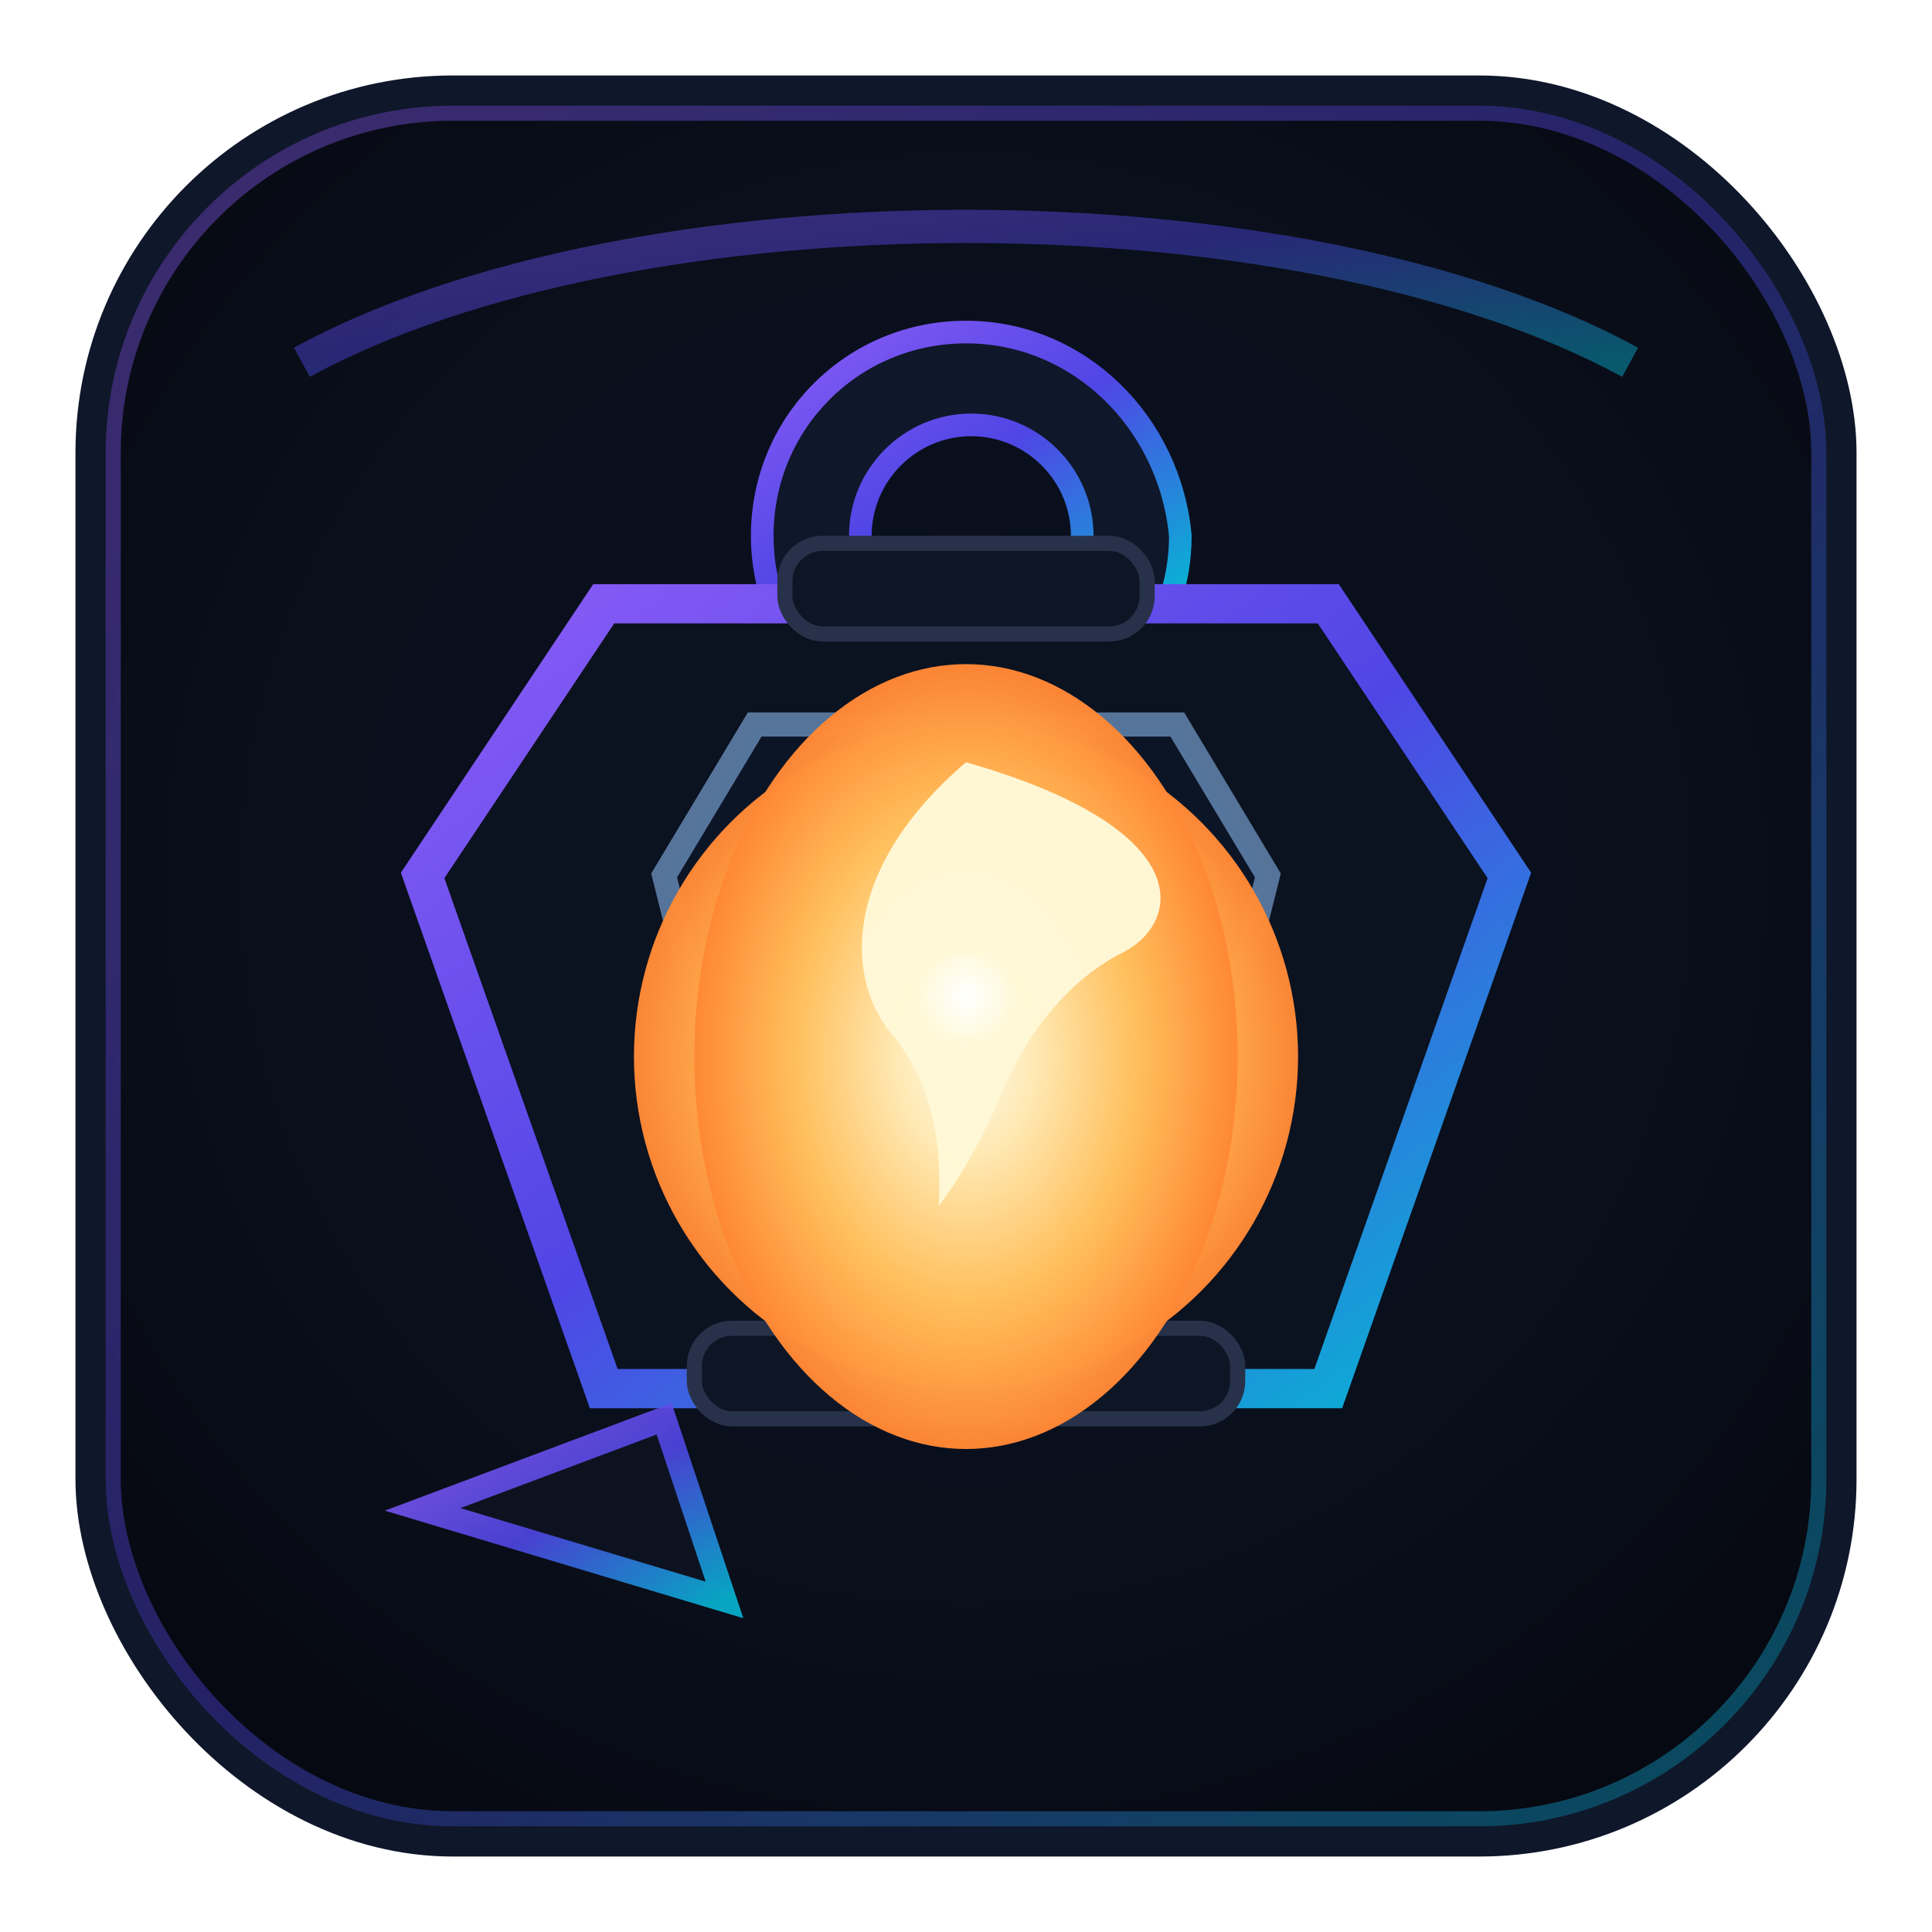 <svg xmlns="http://www.w3.org/2000/svg" viewBox="0 0 128 128">
  <defs>
    <radialGradient id="bgGlow" cx="50%" cy="45%" r="72%">
      <stop offset="0%" stop-color="#0b1020"/>
      <stop offset="55%" stop-color="#0a0f1c"/>
      <stop offset="100%" stop-color="#05070d"/>
    </radialGradient>
    <radialGradient id="flame" cx="50%" cy="50%" r="70%">
      <stop offset="0%" stop-color="#fffbed"/>
      <stop offset="18%" stop-color="#ffe9b4"/>
      <stop offset="45%" stop-color="#ffbf5c"/>
      <stop offset="78%" stop-color="#ff7a2b" stop-opacity="0.98"/>
      <stop offset="100%" stop-color="#ff4e18" stop-opacity="0.0"/>
    </radialGradient>
    <radialGradient id="flameCore" cx="50%" cy="50%" r="50%">
      <stop offset="0%" stop-color="#ffffff" stop-opacity="1"/>
      <stop offset="100%" stop-color="#ffffff" stop-opacity="0"/>
    </radialGradient>
    <linearGradient id="lanternEdge" x1="0%" y1="0%" x2="100%" y2="100%">
      <stop offset="0%" stop-color="#8b5cf6"/>
      <stop offset="50%" stop-color="#4f46e5"/>
      <stop offset="100%" stop-color="#06b6d4"/>
    </linearGradient>
    <filter id="shadow" x="-30%" y="-30%" width="160%" height="160%">
      <feDropShadow dx="0" dy="5" stdDeviation="5" flood-color="#000" flood-opacity="0.65"/>
    </filter>
    <filter id="innerGlow" x="-30%" y="-30%" width="160%" height="160%">
      <feGaussianBlur in="SourceGraphic" stdDeviation="1.8" result="b"/>
      <feComposite in="b" in2="SourceGraphic" operator="lighter"/>
    </filter>
    <filter id="flameBloom" x="-45%" y="-45%" width="190%" height="190%">
      <feGaussianBlur stdDeviation="7.5" result="g"/>
      <feColorMatrix in="g" type="matrix" values="1 0 0 0 0  0 1 0 0 0  0 0 1 0 0  0 0 0 0.55 0"/>
    </filter>
    <filter id="flameBloomStrong" x="-55%" y="-55%" width="210%" height="210%">
      <feGaussianBlur stdDeviation="11" result="g2"/>
      <feColorMatrix in="g2" type="matrix" values="1 0 0 0 0  0 1 0 0 0  0 0 1 0 0  0 0 0 0.62 0"/>
    </filter>
  </defs>

  <!-- Dark fantasy backdrop with subtle glow -->
  <rect x="6" y="6" width="116" height="116" rx="24" fill="url(#bgGlow)"/>
  <rect x="6" y="6" width="116" height="116" rx="24" fill="none" stroke="#0f172a" stroke-width="2"/>
  <rect x="7.5" y="7.5" width="113" height="113" rx="22.5" fill="none" stroke="url(#lanternEdge)" stroke-opacity="0.4"/>

  <!-- Lantern silhouette -->
  <g filter="url(#shadow)">
    <!-- handle -->
    <path d="M64 22c-7.5 0-13.5 6-13.5 13.5 0 1.6 0.27 3.1 0.77 4.5l6.1-2.1c-0.24-0.76-0.37-1.58-0.37-2.4 0-4.05 3.3-7.35 7.35-7.35s7.35 3.3 7.35 7.35c0 0.82-0.13 1.64-0.37 2.4l6.1 2.1c.5-1.4.77-2.9.77-4.5C77.5 28 71.5 22 64 22z" fill="#0f172a" stroke="url(#lanternEdge)" stroke-width="1.5"/>
    <!-- body frame -->
    <path d="M40 40l-12 18 12 34 48 0 12-34-12-18z" fill="#0b1220" stroke="url(#lanternEdge)" stroke-width="2.6"/>
    <!-- inner chamber -->
    <path d="M50 48l-6 10 6 24h28l6-24-6-10z" fill="#0c1526" stroke="#93c5fd" stroke-opacity="0.55" stroke-width="1.6"/>
    <!-- base cap -->
    <rect x="46" y="88" width="36" height="6" rx="2.5" fill="#0e1626" stroke="#27324a" stroke-width="1"/>
    <!-- crown cap -->
    <rect x="52" y="36" width="24" height="6" rx="2.5" fill="#0e1626" stroke="#27324a" stroke-width="1"/>
  </g>

  <!-- Ethereal flame -->
  <g filter="url(#innerGlow)">
    <!-- strong outer bloom to pop at small sizes -->
    <g filter="url(#flameBloomStrong)">
      <circle cx="64" cy="70" r="22" fill="url(#flame)"/>
    </g>
    <!-- primary flame body -->
    <g filter="url(#flameBloom)">
      <ellipse cx="64" cy="70" rx="18" ry="26" fill="url(#flame)"/>
    </g>
    <!-- inner tongue highlight -->
    <path d="M64 50.5c-8.2 7-8.2 14.5-4.6 18.4 2.5 3.3 3 7.2 2.8 11 0 0 2.2-2.8 4-7.1 1.4-3.6 4.2-7.7 8.2-9.7 3.9-2 5-8.2-10.4-12.6z" fill="#fff7d6" fill-opacity="0.98"/>
    <!-- bright core -->
    <circle cx="64" cy="66" r="3.4" fill="url(#flameCore)"/>
  </g>

  <!-- Cursor tip motif (subtle) -->
  <path d="M28 100l16-6 4 12z" fill="#0e1322" stroke="url(#lanternEdge)" stroke-width="1.6" opacity="0.9"/>

  <!-- Rim sheen -->
  <path d="M20 24c22-12 66-12 88 0" fill="none" stroke="url(#lanternEdge)" stroke-opacity="0.45" stroke-width="2.2"/>
</svg>
